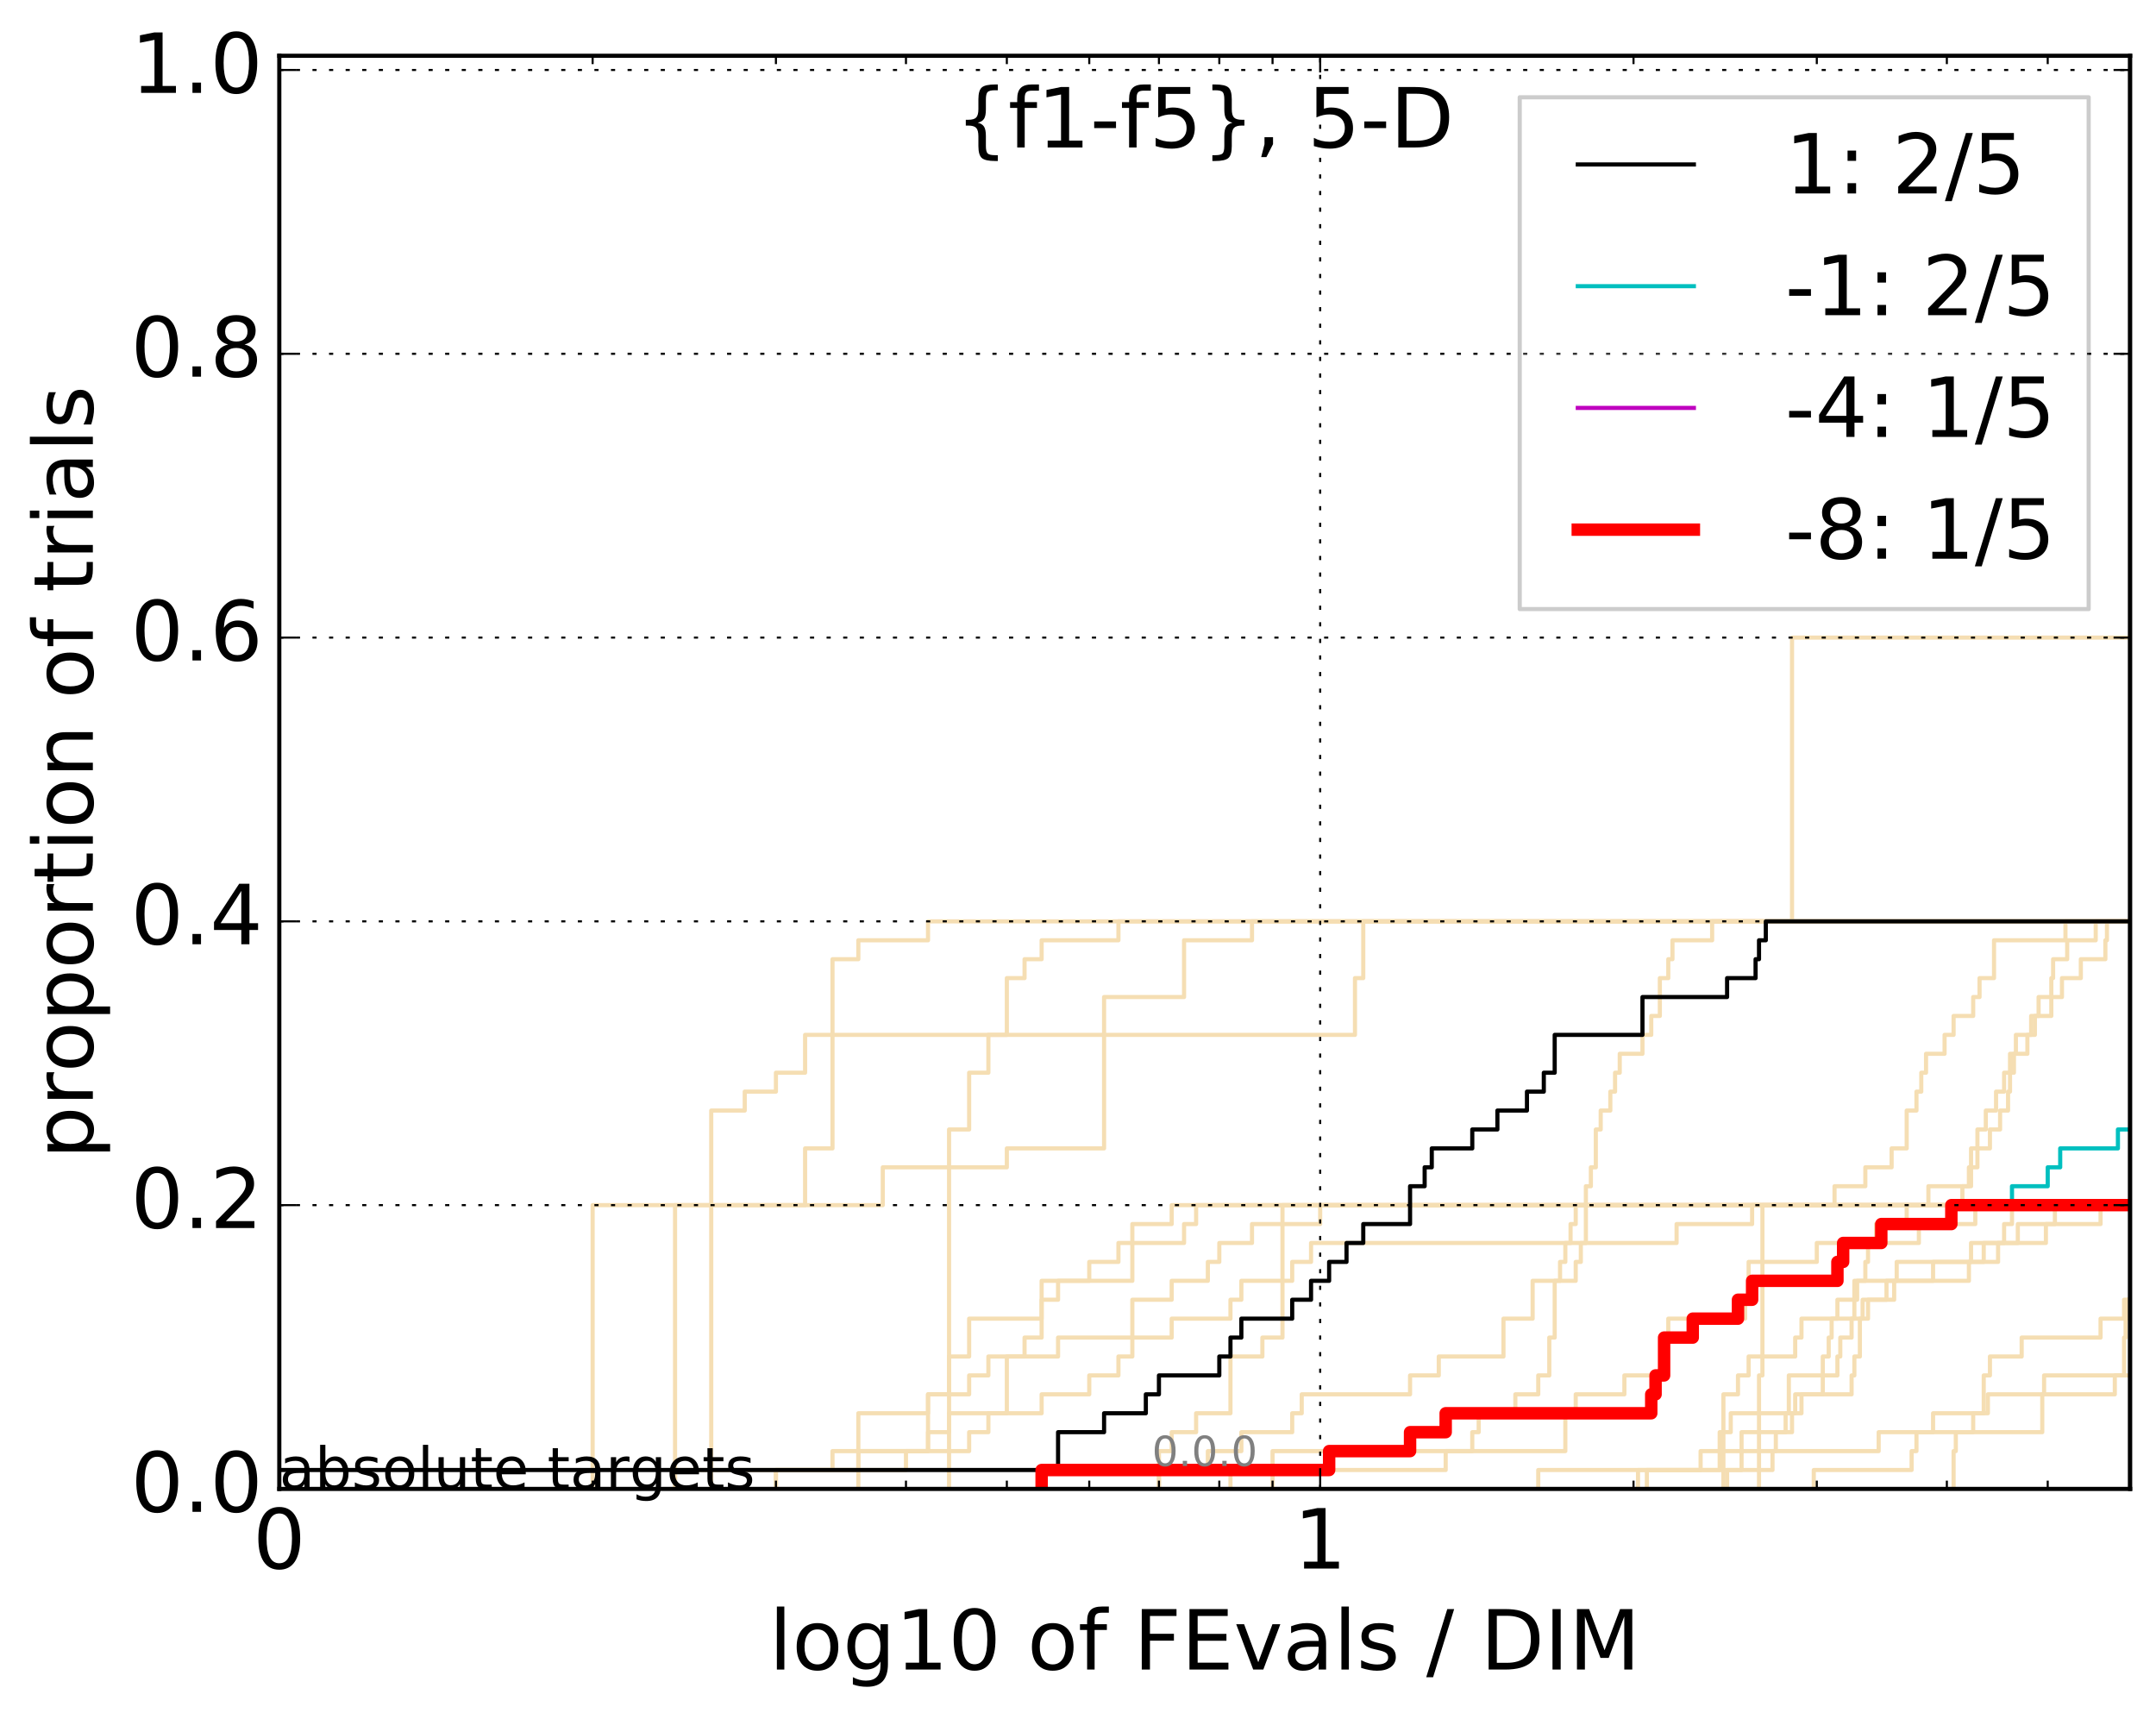 <?xml version="1.0" encoding="utf-8" standalone="no"?>
<!DOCTYPE svg PUBLIC "-//W3C//DTD SVG 1.1//EN"
  "http://www.w3.org/Graphics/SVG/1.1/DTD/svg11.dtd">
<!-- Created with matplotlib (http://matplotlib.org/) -->
<svg height="413pt" version="1.1" viewBox="0 0 520 413" width="520pt" xmlns="http://www.w3.org/2000/svg" xmlns:xlink="http://www.w3.org/1999/xlink">
 <defs>
  <style type="text/css">
*{stroke-linecap:butt;stroke-linejoin:round;stroke-miterlimit:100000;}
  </style>
 </defs>
 <g id="figure_1">
  <g id="patch_1">
   <path d="M 0 413.969 
L 520.962 413.969 
L 520.962 0 
L 0 0 
z
" style="fill:#ffffff;"/>
  </g>
  <g id="axes_1">
   <g id="patch_2">
    <path d="M 67.362 359.056 
L 513.763 359.056 
L 513.763 13.456 
L 67.362 13.456 
z
" style="fill:#ffffff;"/>
   </g>
   <g id="line2d_1">
    <path clip-path="url(#p3aa4e1688b)" d="M 521.478 359.056 
L 521.478 354.494 
L 521.478 354.494 
L 521.478 349.932 
L 521.962 349.932 
" style="fill:none;stroke:#f5deb3;stroke-linecap:square;"/>
   </g>
   <g id="line2d_2">
    <path clip-path="url(#p3aa4e1688b)" d="M 424.252 359.056 
L 424.252 345.369 
L 424.252 345.369 
L 424.252 331.682 
L 425.075 331.682 
L 425.075 317.995 
L 425.075 317.995 
L 425.075 304.308 
L 425.075 304.308 
L 425.075 290.621 
L 521.962 290.621 
" style="fill:none;stroke:#f5deb3;stroke-linecap:square;"/>
   </g>
   <g id="line2d_3">
    <path clip-path="url(#p3aa4e1688b)" d="M 228.9 359.056 
L 228.9 354.494 
L 228.9 354.494 
L 228.9 349.932 
L 228.9 349.932 
L 228.9 345.369 
L 228.9 345.369 
L 228.9 340.807 
L 228.9 340.807 
L 228.9 336.244 
L 228.9 336.244 
L 228.9 331.682 
L 228.9 331.682 
L 228.9 327.12 
L 228.9 327.12 
L 228.9 322.557 
L 228.9 322.557 
L 228.9 317.995 
L 228.9 317.995 
L 228.9 313.433 
L 228.9 313.433 
L 228.9 308.87 
L 228.9 308.87 
L 228.9 304.308 
L 228.9 304.308 
L 228.9 299.745 
L 228.9 299.745 
L 228.9 295.183 
L 228.9 295.183 
L 228.9 290.621 
L 228.9 290.621 
L 228.9 286.058 
L 228.9 286.058 
L 228.9 281.496 
L 228.9 281.496 
L 228.9 276.934 
L 228.9 276.934 
L 228.9 272.371 
L 233.746 272.371 
L 233.746 267.809 
L 233.746 267.809 
L 233.746 263.246 
L 233.746 263.246 
L 233.746 258.684 
L 238.386 258.684 
L 238.386 254.122 
L 238.386 254.122 
L 238.386 249.559 
L 242.837 249.559 
L 242.837 244.997 
L 242.837 244.997 
L 242.837 240.435 
L 242.837 240.435 
L 242.837 235.872 
L 247.113 235.872 
L 247.113 231.31 
L 251.228 231.31 
L 251.228 226.747 
L 269.752 226.747 
L 269.752 222.185 
L 521.962 222.185 
" style="fill:none;stroke:#f5deb3;stroke-linecap:square;"/>
   </g>
   <g id="line2d_4">
    <path clip-path="url(#p3aa4e1688b)" d="M 162.813 359.056 
L 162.813 354.494 
L 207.021 354.494 
L 207.021 349.932 
L 233.746 349.932 
L 233.746 345.369 
L 238.386 345.369 
L 238.386 340.807 
L 251.228 340.807 
L 251.228 336.244 
L 262.715 336.244 
L 262.715 331.682 
L 269.752 331.682 
L 269.752 327.12 
L 273.107 327.12 
L 273.107 322.557 
L 273.107 322.557 
L 273.107 317.995 
L 273.107 317.995 
L 273.107 313.433 
L 282.593 313.433 
L 282.593 308.87 
L 291.32 308.87 
L 291.32 304.308 
L 294.081 304.308 
L 294.081 299.745 
L 301.966 299.745 
L 301.966 295.183 
L 318.41 295.183 
L 318.41 290.621 
L 521.962 290.621 
" style="fill:none;stroke:#f5deb3;stroke-linecap:square;"/>
   </g>
   <g id="line2d_5">
    <path clip-path="url(#p3aa4e1688b)" d="M 437.46 359.056 
L 437.46 354.494 
L 461.055 354.494 
L 461.055 349.932 
L 462.228 349.932 
L 462.228 345.369 
L 466.234 345.369 
L 466.234 340.807 
L 478.45 340.807 
L 478.45 336.244 
L 478.45 336.244 
L 478.45 331.682 
L 479.947 331.682 
L 479.947 327.12 
L 487.601 327.12 
L 487.601 322.557 
L 506.629 322.557 
L 506.629 317.995 
L 512.299 317.995 
L 512.299 313.433 
L 521.139 313.433 
L 521.139 308.87 
L 521.962 308.87 
" style="fill:none;stroke:#f5deb3;stroke-linecap:square;"/>
   </g>
   <g id="line2d_6"/>
   <g id="line2d_7">
    <path clip-path="url(#p3aa4e1688b)" d="M 416.553 359.056 
L 416.553 354.494 
L 420.042 354.494 
L 420.042 349.932 
L 428.306 349.932 
L 428.306 345.369 
L 432.214 345.369 
L 432.214 340.807 
L 434.494 340.807 
L 434.494 336.244 
L 439.634 336.244 
L 439.634 327.12 
L 441.059 327.12 
L 441.059 322.557 
L 441.765 322.557 
L 441.765 317.995 
L 443.163 317.995 
L 443.163 313.433 
L 447.252 313.433 
L 447.252 308.87 
L 449.895 308.87 
L 449.895 304.308 
L 450.546 304.308 
L 450.546 299.745 
L 452.476 299.745 
L 452.476 295.183 
L 459.87 295.183 
L 459.87 290.621 
L 521.962 290.621 
L 521.962 290.621 
" style="fill:none;stroke:#f5deb3;stroke-linecap:square;"/>
   </g>
   <g id="line2d_8">
    <path clip-path="url(#p3aa4e1688b)" d="M 720.766 359.056 
" style="fill:none;stroke:#f5deb3;stroke-linecap:square;"/>
   </g>
   <g id="line2d_9">
    <path clip-path="url(#p3aa4e1688b)" d="M 279.522 359.056 
L 279.522 354.494 
L 291.32 354.494 
L 291.32 349.932 
L 299.4 349.932 
L 299.4 345.369 
L 311.664 345.369 
L 311.664 340.807 
L 313.959 340.807 
L 313.959 336.244 
L 340.09 336.244 
L 340.09 331.682 
L 347.015 331.682 
L 347.015 327.12 
L 362.617 327.12 
L 362.617 322.557 
L 362.617 322.557 
L 362.617 317.995 
L 369.654 317.995 
L 369.654 313.433 
L 369.654 313.433 
L 369.654 308.87 
L 376.263 308.87 
L 376.263 304.308 
L 377.539 304.308 
L 377.539 299.745 
L 378.799 299.745 
L 378.799 295.183 
L 380.045 295.183 
L 380.045 290.621 
L 521.962 290.621 
" style="fill:none;stroke:#f5deb3;stroke-linecap:square;"/>
   </g>
   <g id="line2d_10">
    <path clip-path="url(#p3aa4e1688b)" d="M 395.067 359.056 
L 395.067 354.494 
L 414.766 354.494 
L 414.766 349.932 
L 415.663 349.932 
L 415.663 336.244 
L 419.18 336.244 
L 419.18 331.682 
L 421.746 331.682 
L 421.746 327.12 
L 432.979 327.12 
L 432.979 322.557 
L 434.494 322.557 
L 434.494 317.995 
L 449.24 317.995 
L 449.24 313.433 
L 456.85 313.433 
L 456.85 308.87 
L 474.875 308.87 
L 474.875 304.308 
L 475.393 304.308 
L 475.393 299.745 
L 493.447 299.745 
L 493.447 295.183 
L 495.615 295.183 
L 495.615 290.621 
L 521.962 290.621 
L 521.962 290.621 
" style="fill:none;stroke:#f5deb3;stroke-linecap:square;"/>
   </g>
   <g id="line2d_11">
    <path clip-path="url(#p3aa4e1688b)" d="M 187.142 359.056 
L 187.142 354.494 
L 218.508 354.494 
L 218.508 349.932 
L 223.828 349.932 
L 223.828 345.369 
L 223.828 345.369 
L 223.828 340.807 
L 223.828 340.807 
L 223.828 336.244 
L 228.9 336.244 
L 228.9 331.682 
L 228.9 331.682 
L 228.9 327.12 
L 233.746 327.12 
L 233.746 322.557 
L 233.746 322.557 
L 233.746 317.995 
L 251.228 317.995 
L 251.228 313.433 
L 251.228 313.433 
L 251.228 308.87 
L 273.107 308.87 
L 273.107 304.308 
L 273.107 304.308 
L 273.107 299.745 
L 285.581 299.745 
L 285.581 295.183 
L 288.488 295.183 
L 288.488 290.621 
L 521.962 290.621 
" style="fill:none;stroke:#f5deb3;stroke-linecap:square;"/>
   </g>
   <g id="line2d_12">
    <path clip-path="url(#p3aa4e1688b)" d="M 171.54 359.056 
L 171.54 354.494 
L 171.54 354.494 
L 171.54 349.932 
L 171.54 349.932 
L 171.54 345.369 
L 171.54 345.369 
L 171.54 340.807 
L 171.54 340.807 
L 171.54 336.244 
L 171.54 336.244 
L 171.54 331.682 
L 171.54 331.682 
L 171.54 327.12 
L 171.54 327.12 
L 171.54 322.557 
L 171.54 322.557 
L 171.54 317.995 
L 171.54 317.995 
L 171.54 313.433 
L 171.54 313.433 
L 171.54 308.87 
L 171.54 308.87 
L 171.54 304.308 
L 171.54 304.308 
L 171.54 299.745 
L 171.54 299.745 
L 171.54 295.183 
L 171.54 295.183 
L 171.54 290.621 
L 212.916 290.621 
L 212.916 286.058 
L 212.916 286.058 
L 212.916 281.496 
L 242.837 281.496 
L 242.837 276.934 
L 266.29 276.934 
L 266.29 272.371 
L 266.29 272.371 
L 266.29 267.809 
L 266.29 267.809 
L 266.29 263.246 
L 266.29 263.246 
L 266.29 258.684 
L 266.29 258.684 
L 266.29 254.122 
L 266.29 254.122 
L 266.29 249.559 
L 266.29 249.559 
L 266.29 244.997 
L 266.29 244.997 
L 266.29 240.435 
L 285.581 240.435 
L 285.581 235.872 
L 285.581 235.872 
L 285.581 231.31 
L 285.581 231.31 
L 285.581 226.747 
L 301.966 226.747 
L 301.966 222.185 
L 521.962 222.185 
" style="fill:none;stroke:#f5deb3;stroke-linecap:square;"/>
   </g>
   <g id="line2d_13">
    <path clip-path="url(#p3aa4e1688b)" d="M 527.409 359.056 
" style="fill:none;stroke:#f5deb3;stroke-linecap:square;"/>
   </g>
   <g id="line2d_14">
    <path clip-path="url(#p3aa4e1688b)" d="M 279.522 359.056 
L 279.522 354.494 
L 279.522 354.494 
L 279.522 349.932 
L 282.593 349.932 
L 282.593 345.369 
L 288.488 345.369 
L 288.488 340.807 
L 296.773 340.807 
L 296.773 336.244 
L 296.773 336.244 
L 296.773 331.682 
L 296.773 331.682 
L 296.773 327.12 
L 304.472 327.12 
L 304.472 322.557 
L 309.319 322.557 
L 309.319 317.995 
L 309.319 317.995 
L 309.319 313.433 
L 309.319 313.433 
L 309.319 308.87 
L 309.319 308.87 
L 309.319 304.308 
L 309.319 304.308 
L 309.319 299.745 
L 309.319 299.745 
L 309.319 295.183 
L 309.319 295.183 
L 309.319 290.621 
L 442.466 290.621 
L 442.466 286.058 
L 449.895 286.058 
L 449.895 281.496 
L 456.236 281.496 
L 456.236 276.934 
L 459.87 276.934 
L 459.87 272.371 
L 459.87 272.371 
L 459.87 267.809 
L 462.228 267.809 
L 462.228 263.246 
L 463.387 263.246 
L 463.387 258.684 
L 464.535 258.684 
L 464.535 254.122 
L 469.009 254.122 
L 469.009 249.559 
L 471.179 249.559 
L 471.179 244.997 
L 475.908 244.997 
L 475.908 240.435 
L 477.44 240.435 
L 477.44 235.872 
L 480.933 235.872 
L 480.933 231.31 
L 480.933 231.31 
L 480.933 226.747 
L 498.16 226.747 
L 498.16 222.185 
L 521.962 222.185 
" style="fill:none;stroke:#f5deb3;stroke-linecap:square;"/>
   </g>
   <g id="line2d_15">
    <path clip-path="url(#p3aa4e1688b)" d="M 1153.636 359.056 
" style="fill:none;stroke:#f5deb3;stroke-linecap:square;"/>
   </g>
   <g id="line2d_16">
    <path clip-path="url(#p3aa4e1688b)" d="M 573.102 359.056 
" style="fill:none;stroke:#f5deb3;stroke-linecap:square;"/>
   </g>
   <g id="line2d_17">
    <path clip-path="url(#p3aa4e1688b)" d="M 415.663 359.056 
L 415.663 354.494 
L 427.507 354.494 
L 427.507 349.932 
L 453.111 349.932 
L 453.111 345.369 
L 475.908 345.369 
L 475.908 340.807 
L 479.45 340.807 
L 479.45 336.244 
L 510.066 336.244 
L 510.066 331.682 
L 519.428 331.682 
L 519.428 327.12 
L 519.772 327.12 
L 519.772 322.557 
L 521.962 322.557 
" style="fill:none;stroke:#f5deb3;stroke-linecap:square;"/>
   </g>
   <g id="line2d_18">
    <path clip-path="url(#p3aa4e1688b)" d="M 162.813 359.056 
L 162.813 354.494 
L 162.813 354.494 
L 162.813 349.932 
L 162.813 349.932 
L 162.813 345.369 
L 162.813 345.369 
L 162.813 340.807 
L 162.813 340.807 
L 162.813 336.244 
L 162.813 336.244 
L 162.813 331.682 
L 162.813 331.682 
L 162.813 327.12 
L 162.813 327.12 
L 162.813 322.557 
L 162.813 322.557 
L 162.813 317.995 
L 162.813 317.995 
L 162.813 313.433 
L 162.813 313.433 
L 162.813 308.87 
L 162.813 308.87 
L 162.813 304.308 
L 162.813 304.308 
L 162.813 299.745 
L 162.813 299.745 
L 162.813 295.183 
L 162.813 295.183 
L 162.813 290.621 
L 171.54 290.621 
L 171.54 286.058 
L 171.54 286.058 
L 171.54 281.496 
L 171.54 281.496 
L 171.54 276.934 
L 171.54 276.934 
L 171.54 272.371 
L 171.54 272.371 
L 171.54 267.809 
L 179.62 267.809 
L 179.62 263.246 
L 187.142 263.246 
L 187.142 258.684 
L 194.179 258.684 
L 194.179 254.122 
L 194.179 254.122 
L 194.179 249.559 
L 200.789 249.559 
L 200.789 244.997 
L 200.789 244.997 
L 200.789 240.435 
L 200.789 240.435 
L 200.789 235.872 
L 200.789 235.872 
L 200.789 231.31 
L 207.021 231.31 
L 207.021 226.747 
L 223.828 226.747 
L 223.828 222.185 
L 521.962 222.185 
" style="fill:none;stroke:#f5deb3;stroke-linecap:square;"/>
   </g>
   <g id="line2d_19">
    <path clip-path="url(#p3aa4e1688b)" d="M 609.667 359.056 
" style="fill:none;stroke:#f5deb3;stroke-linecap:square;"/>
   </g>
   <g id="line2d_20">
    <path clip-path="url(#p3aa4e1688b)" d="M 187.142 359.056 
L 187.142 354.494 
L 200.789 354.494 
L 200.789 349.932 
L 207.021 349.932 
L 207.021 345.369 
L 207.021 345.369 
L 207.021 340.807 
L 223.828 340.807 
L 223.828 336.244 
L 233.746 336.244 
L 233.746 331.682 
L 238.386 331.682 
L 238.386 327.12 
L 247.113 327.12 
L 247.113 322.557 
L 251.228 322.557 
L 251.228 317.995 
L 251.228 317.995 
L 251.228 313.433 
L 255.193 313.433 
L 255.193 308.87 
L 262.715 308.87 
L 262.715 304.308 
L 269.752 304.308 
L 269.752 299.745 
L 273.107 299.745 
L 273.107 295.183 
L 282.593 295.183 
L 282.593 290.621 
L 465.105 290.621 
L 465.105 286.058 
L 474.875 286.058 
L 474.875 281.496 
L 475.393 281.496 
L 475.393 276.934 
L 476.932 276.934 
L 476.932 272.371 
L 478.951 272.371 
L 478.951 267.809 
L 481.423 267.809 
L 481.423 263.246 
L 483.362 263.246 
L 483.362 258.684 
L 484.793 258.684 
L 484.793 254.122 
L 488.978 254.122 
L 488.978 249.559 
L 489.887 249.559 
L 489.887 244.997 
L 494.753 244.997 
L 494.753 240.435 
L 497.319 240.435 
L 497.319 235.872 
L 501.871 235.872 
L 501.871 231.31 
L 507.787 231.31 
L 507.787 226.747 
L 508.17 226.747 
L 508.17 222.185 
L 521.962 222.185 
" style="fill:none;stroke:#f5deb3;stroke-linecap:square;"/>
   </g>
   <g id="line2d_21">
    <path clip-path="url(#p3aa4e1688b)" d="M 674.053 359.056 
" style="fill:none;stroke:#f5deb3;stroke-linecap:square;"/>
   </g>
   <g id="line2d_22">
    <path clip-path="url(#p3aa4e1688b)" d="M 207.021 359.056 
L 207.021 354.494 
L 207.021 354.494 
L 207.021 349.932 
L 223.828 349.932 
L 223.828 345.369 
L 228.9 345.369 
L 228.9 340.807 
L 242.837 340.807 
L 242.837 336.244 
L 242.837 336.244 
L 242.837 331.682 
L 242.837 331.682 
L 242.837 327.12 
L 255.193 327.12 
L 255.193 322.557 
L 282.593 322.557 
L 282.593 317.995 
L 296.773 317.995 
L 296.773 313.433 
L 299.4 313.433 
L 299.4 308.87 
L 311.664 308.87 
L 311.664 304.308 
L 316.207 304.308 
L 316.207 299.745 
L 404.374 299.745 
L 404.374 295.183 
L 422.588 295.183 
L 422.588 290.621 
L 473.306 290.621 
L 473.306 286.058 
L 475.393 286.058 
L 475.393 281.496 
L 476.932 281.496 
L 476.932 276.934 
L 479.947 276.934 
L 479.947 272.371 
L 482.397 272.371 
L 482.397 267.809 
L 484.318 267.809 
L 484.318 263.246 
L 484.793 263.246 
L 484.793 258.684 
L 485.737 258.684 
L 485.737 254.122 
L 486.206 254.122 
L 486.206 249.559 
L 490.788 249.559 
L 490.788 244.997 
L 491.682 244.997 
L 491.682 240.435 
L 494.753 240.435 
L 494.753 235.872 
L 495.185 235.872 
L 495.185 231.31 
L 498.579 231.31 
L 498.579 226.747 
L 505.459 226.747 
L 505.459 222.185 
L 521.962 222.185 
" style="fill:none;stroke:#f5deb3;stroke-linecap:square;"/>
   </g>
   <g id="line2d_23">
    <path clip-path="url(#p3aa4e1688b)" d="M 371.008 359.056 
L 371.008 354.494 
L 410.165 354.494 
L 410.165 349.932 
L 414.766 349.932 
L 414.766 345.369 
L 417.436 345.369 
L 417.436 340.807 
L 431.444 340.807 
L 431.444 336.244 
L 431.444 336.244 
L 431.444 331.682 
L 443.163 331.682 
L 443.163 327.12 
L 443.855 327.12 
L 443.855 322.557 
L 446.581 322.557 
L 446.581 317.995 
L 447.252 317.995 
L 447.252 313.433 
L 447.918 313.433 
L 447.918 308.87 
L 466.234 308.87 
L 466.234 304.308 
L 478.45 304.308 
L 478.45 299.745 
L 486.673 299.745 
L 486.673 295.183 
L 506.629 295.183 
L 506.629 290.621 
L 521.962 290.621 
" style="fill:none;stroke:#f5deb3;stroke-linecap:square;"/>
   </g>
   <g id="line2d_24">
    <path clip-path="url(#p3aa4e1688b)" d="M 471.179 359.056 
L 471.179 354.494 
L 471.179 354.494 
L 471.179 349.932 
L 471.714 349.932 
L 471.714 345.369 
L 492.568 345.369 
L 492.568 340.807 
L 492.568 340.807 
L 492.568 336.244 
L 493.009 336.244 
L 493.009 331.682 
L 512.299 331.682 
L 512.299 327.12 
L 512.299 327.12 
L 512.299 322.557 
L 512.667 322.557 
L 512.667 317.995 
L 513.033 317.995 
L 513.033 313.433 
L 521.962 313.433 
" style="fill:none;stroke:#f5deb3;stroke-linecap:square;"/>
   </g>
   <g id="line2d_25">
    <path clip-path="url(#p3aa4e1688b)" d="M 397.205 359.056 
L 397.205 354.494 
L 415.663 354.494 
L 415.663 349.932 
L 420.042 349.932 
L 420.042 345.369 
L 430.668 345.369 
L 430.668 340.807 
L 432.979 340.807 
L 432.979 336.244 
L 446.581 336.244 
L 446.581 331.682 
L 447.252 331.682 
L 447.252 327.12 
L 448.581 327.12 
L 448.581 322.557 
L 448.581 322.557 
L 448.581 317.995 
L 450.546 317.995 
L 450.546 313.433 
L 454.997 313.433 
L 454.997 308.87 
L 457.461 308.87 
L 457.461 304.308 
L 481.911 304.308 
L 481.911 299.745 
L 483.362 299.745 
L 483.362 295.183 
L 485.266 295.183 
L 485.266 290.621 
L 521.962 290.621 
" style="fill:none;stroke:#f5deb3;stroke-linecap:square;"/>
   </g>
   <g id="line2d_26">
    <path clip-path="url(#p3aa4e1688b)" d="M 594.308 359.056 
" style="fill:none;stroke:#f5deb3;stroke-linecap:square;"/>
   </g>
   <g id="line2d_27">
    <path clip-path="url(#p3aa4e1688b)" d="M 553.013 359.056 
" style="fill:none;stroke:#f5deb3;stroke-linecap:square;"/>
   </g>
   <g id="line2d_28">
    <path clip-path="url(#p3aa4e1688b)" d="M 306.922 359.056 
L 306.922 354.494 
L 348.68 354.494 
L 348.68 349.932 
L 377.539 349.932 
L 377.539 345.369 
L 377.539 345.369 
L 377.539 340.807 
L 380.045 340.807 
L 380.045 336.244 
L 391.78 336.244 
L 391.78 331.682 
L 401.359 331.682 
L 401.359 327.12 
L 401.359 327.12 
L 401.359 322.557 
L 402.373 322.557 
L 402.373 317.995 
L 420.897 317.995 
L 420.897 313.433 
L 421.746 313.433 
L 421.746 308.87 
L 421.746 308.87 
L 421.746 304.308 
L 438.19 304.308 
L 438.19 299.745 
L 462.809 299.745 
L 462.809 295.183 
L 476.421 295.183 
L 476.421 290.621 
L 521.962 290.621 
" style="fill:none;stroke:#f5deb3;stroke-linecap:square;"/>
   </g>
   <g id="line2d_29">
    <path clip-path="url(#p3aa4e1688b)" d="M 142.935 359.056 
L 142.935 354.494 
L 142.935 354.494 
L 142.935 349.932 
L 142.935 349.932 
L 142.935 345.369 
L 142.935 345.369 
L 142.935 340.807 
L 142.935 340.807 
L 142.935 336.244 
L 142.935 336.244 
L 142.935 331.682 
L 142.935 331.682 
L 142.935 327.12 
L 142.935 327.12 
L 142.935 322.557 
L 142.935 322.557 
L 142.935 317.995 
L 142.935 317.995 
L 142.935 313.433 
L 142.935 313.433 
L 142.935 308.87 
L 142.935 308.87 
L 142.935 304.308 
L 142.935 304.308 
L 142.935 299.745 
L 142.935 299.745 
L 142.935 295.183 
L 142.935 295.183 
L 142.935 290.621 
L 194.179 290.621 
L 194.179 286.058 
L 194.179 286.058 
L 194.179 281.496 
L 194.179 281.496 
L 194.179 276.934 
L 200.789 276.934 
L 200.789 272.371 
L 200.789 272.371 
L 200.789 267.809 
L 200.789 267.809 
L 200.789 263.246 
L 200.789 263.246 
L 200.789 258.684 
L 200.789 258.684 
L 200.789 254.122 
L 200.789 254.122 
L 200.789 249.559 
L 326.801 249.559 
L 326.801 244.997 
L 326.801 244.997 
L 326.801 240.435 
L 326.801 240.435 
L 326.801 235.872 
L 328.801 235.872 
L 328.801 231.31 
L 328.801 231.31 
L 328.801 226.747 
L 328.801 226.747 
L 328.801 222.185 
L 521.962 222.185 
" style="fill:none;stroke:#f5deb3;stroke-linecap:square;"/>
   </g>
   <g id="line2d_30">
    <path clip-path="url(#p3aa4e1688b)" d="M 296.773 359.056 
L 296.773 354.494 
L 306.922 354.494 
L 306.922 349.932 
L 355.095 349.932 
L 355.095 345.369 
L 356.641 345.369 
L 356.641 340.807 
L 365.486 340.807 
L 365.486 336.244 
L 371.008 336.244 
L 371.008 331.682 
L 373.667 331.682 
L 373.667 327.12 
L 373.667 327.12 
L 373.667 322.557 
L 374.973 322.557 
L 374.973 317.995 
L 374.973 317.995 
L 374.973 313.433 
L 374.973 313.433 
L 374.973 308.87 
L 380.045 308.87 
L 380.045 304.308 
L 381.277 304.308 
L 381.277 299.745 
L 382.495 299.745 
L 382.495 295.183 
L 382.495 295.183 
L 382.495 290.621 
L 382.495 290.621 
L 382.495 286.058 
L 383.7 286.058 
L 383.7 281.496 
L 384.892 281.496 
L 384.892 276.934 
L 384.892 276.934 
L 384.892 272.371 
L 386.07 272.371 
L 386.07 267.809 
L 388.39 267.809 
L 388.39 263.246 
L 389.532 263.246 
L 389.532 258.684 
L 390.662 258.684 
L 390.662 254.122 
L 396.142 254.122 
L 396.142 249.559 
L 398.259 249.559 
L 398.259 244.997 
L 400.335 244.997 
L 400.335 240.435 
L 400.335 240.435 
L 400.335 235.872 
L 402.373 235.872 
L 402.373 231.31 
L 403.378 231.31 
L 403.378 226.747 
L 412.948 226.747 
L 412.948 222.185 
L 432.214 222.185 
L 432.214 217.623 
L 432.214 217.623 
L 432.214 213.06 
L 432.214 213.06 
L 432.214 208.498 
L 432.214 208.498 
L 432.214 203.936 
L 432.214 203.936 
L 432.214 199.373 
L 432.214 199.373 
L 432.214 194.811 
L 432.214 194.811 
L 432.214 190.248 
L 432.214 190.248 
L 432.214 185.686 
L 432.214 185.686 
L 432.214 181.124 
L 432.214 181.124 
L 432.214 176.561 
L 432.214 176.561 
L 432.214 171.999 
L 432.214 171.999 
L 432.214 167.437 
L 432.214 167.437 
L 432.214 162.874 
L 432.214 162.874 
L 432.214 158.312 
L 432.214 158.312 
L 432.214 153.749 
L 432.214 153.749 
L 432.214 153.749 
L 513.763 153.749 
" style="fill:none;stroke:#f5deb3;stroke-linecap:square;"/>
   </g>
   <g id="line2d_31">
    <path clip-path="url(#p3aa4e1688b)" d="M -108.112 359.056 
M -1 354.494 
L 255.193 354.494 
L 255.193 349.932 
L 255.193 349.932 
L 255.193 345.369 
L 266.29 345.369 
L 266.29 340.807 
L 276.362 340.807 
L 276.362 336.244 
L 279.522 336.244 
L 279.522 331.682 
L 294.081 331.682 
L 294.081 327.12 
L 296.773 327.12 
L 296.773 322.557 
L 299.4 322.557 
L 299.4 317.995 
L 311.664 317.995 
L 311.664 313.433 
L 316.207 313.433 
L 316.207 308.87 
L 320.569 308.87 
L 320.569 304.308 
L 324.763 304.308 
L 324.763 299.745 
L 328.801 299.745 
L 328.801 295.183 
L 340.09 295.183 
L 340.09 290.621 
L 340.09 290.621 
L 340.09 286.058 
L 343.608 286.058 
L 343.608 281.496 
L 345.325 281.496 
L 345.325 276.934 
L 355.095 276.934 
L 355.095 272.371 
L 361.153 272.371 
L 361.153 267.809 
L 368.282 267.809 
L 368.282 263.246 
L 372.346 263.246 
L 372.346 258.684 
L 374.973 258.684 
L 374.973 254.122 
L 374.973 254.122 
L 374.973 249.559 
L 396.142 249.559 
L 396.142 244.997 
L 396.142 244.997 
L 396.142 240.435 
L 416.553 240.435 
L 416.553 235.872 
L 423.423 235.872 
L 423.423 231.31 
L 424.252 231.31 
L 424.252 226.747 
L 425.892 226.747 
L 425.892 222.185 
L 425.892 222.185 
L 425.892 222.185 
L 513.763 222.185 
" style="fill:none;stroke:#000000;stroke-linecap:square;"/>
   </g>
   <g id="line2d_32"/>
   <g id="line2d_33">
    <path clip-path="url(#p3aa4e1688b)" d="M 251.228 359.056 
L 251.228 354.494 
L 320.569 354.494 
L 320.569 349.932 
L 340.09 349.932 
L 340.09 345.369 
L 348.68 345.369 
L 348.68 340.807 
L 398.259 340.807 
L 398.259 336.244 
L 399.302 336.244 
L 399.302 331.682 
L 401.359 331.682 
L 401.359 327.12 
L 401.359 327.12 
L 401.359 322.557 
L 408.268 322.557 
L 408.268 317.995 
L 419.18 317.995 
L 419.18 313.433 
L 422.588 313.433 
L 422.588 308.87 
L 443.163 308.87 
L 443.163 304.308 
L 444.543 304.308 
L 444.543 299.745 
L 453.743 299.745 
L 453.743 295.183 
L 470.64 295.183 
L 470.64 290.621 
L 485.266 290.621 
L 485.266 286.058 
L 493.884 286.058 
L 493.884 281.496 
L 496.895 281.496 
L 496.895 276.934 
L 510.816 276.934 
L 510.816 272.371 
L 510.816 272.371 
L 510.816 272.371 
L 513.763 272.371 
" style="fill:none;stroke:#00bfbf;stroke-linecap:square;"/>
   </g>
   <g id="line2d_34"/>
   <g id="line2d_35">
    <path clip-path="url(#p3aa4e1688b)" d="M 251.228 359.056 
L 251.228 354.494 
L 320.569 354.494 
L 320.569 349.932 
L 340.09 349.932 
L 340.09 345.369 
L 348.68 345.369 
L 348.68 340.807 
L 398.259 340.807 
L 398.259 336.244 
L 399.302 336.244 
L 399.302 331.682 
L 401.359 331.682 
L 401.359 327.12 
L 401.359 327.12 
L 401.359 322.557 
L 408.268 322.557 
L 408.268 317.995 
L 419.18 317.995 
L 419.18 313.433 
L 422.588 313.433 
L 422.588 308.87 
L 443.163 308.87 
L 443.163 304.308 
L 444.543 304.308 
L 444.543 299.745 
L 453.743 299.745 
L 453.743 295.183 
L 470.64 295.183 
L 470.64 290.621 
L 470.64 290.621 
L 470.64 290.621 
L 513.763 290.621 
" style="fill:none;stroke:#bf00bf;stroke-linecap:square;"/>
   </g>
   <g id="line2d_36"/>
   <g id="line2d_37">
    <path clip-path="url(#p3aa4e1688b)" d="M 251.228 359.056 
L 251.228 354.494 
L 320.569 354.494 
L 320.569 349.932 
L 340.09 349.932 
L 340.09 345.369 
L 348.68 345.369 
L 348.68 340.807 
L 398.259 340.807 
L 398.259 336.244 
L 399.302 336.244 
L 399.302 331.682 
L 401.359 331.682 
L 401.359 327.12 
L 401.359 327.12 
L 401.359 322.557 
L 408.268 322.557 
L 408.268 317.995 
L 419.18 317.995 
L 419.18 313.433 
L 422.588 313.433 
L 422.588 308.87 
L 443.163 308.87 
L 443.163 304.308 
L 444.543 304.308 
L 444.543 299.745 
L 453.743 299.745 
L 453.743 295.183 
L 470.64 295.183 
L 470.64 290.621 
L 470.64 290.621 
L 470.64 290.621 
L 513.763 290.621 
" style="fill:none;stroke:#ff0000;stroke-linecap:square;stroke-width:3.0;"/>
   </g>
   <g id="line2d_38"/>
   <g id="line2d_39">
    <path clip-path="url(#p3aa4e1688b)" d="M 513.763 359.056 
L 513.763 13.456 
" style="fill:none;stroke:#000000;stroke-linecap:square;"/>
   </g>
   <g id="patch_3">
    <path d="M 67.362 13.456 
L 513.763 13.456 
" style="fill:none;stroke:#000000;stroke-linecap:square;stroke-linejoin:miter;"/>
   </g>
   <g id="patch_4">
    <path d="M 513.763 359.056 
L 513.763 13.456 
" style="fill:none;stroke:#000000;stroke-linecap:square;stroke-linejoin:miter;"/>
   </g>
   <g id="patch_5">
    <path d="M 67.362 359.056 
L 513.763 359.056 
" style="fill:none;stroke:#000000;stroke-linecap:square;stroke-linejoin:miter;"/>
   </g>
   <g id="patch_6">
    <path d="M 67.362 359.056 
L 67.362 13.456 
" style="fill:none;stroke:#000000;stroke-linecap:square;stroke-linejoin:miter;"/>
   </g>
   <g id="matplotlib.axis_1">
    <g id="xtick_1">
     <g id="line2d_40">
      <path clip-path="url(#p3aa4e1688b)" d="M 67.362 359.056 
L 67.362 13.456 
" style="fill:none;stroke:#000000;stroke-dasharray:1,3;stroke-dashoffset:0.0;stroke-width:0.5;"/>
     </g>
     <g id="line2d_41">
      <defs>
       <path d="M 0 0 
L 0 -4 
" id="m3f17d90de9" style="stroke:#000000;stroke-width:0.5;"/>
      </defs>
      <g>
       <use style="stroke:#000000;stroke-width:0.5;" x="67.362" xlink:href="#m3f17d90de9" y="359.056"/>
      </g>
     </g>
     <g id="line2d_42">
      <defs>
       <path d="M 0 0 
L 0 4 
" id="m8182084355" style="stroke:#000000;stroke-width:0.5;"/>
      </defs>
      <g>
       <use style="stroke:#000000;stroke-width:0.5;" x="67.362" xlink:href="#m8182084355" y="13.456"/>
      </g>
     </g>
     <g id="text_1">
      <!-- 0 -->
      <defs>
       <path d="M 31.781 66.406 
Q 24.172 66.406 20.328 58.906 
Q 16.5 51.422 16.5 36.375 
Q 16.5 21.391 20.328 13.891 
Q 24.172 6.391 31.781 6.391 
Q 39.453 6.391 43.281 13.891 
Q 47.125 21.391 47.125 36.375 
Q 47.125 51.422 43.281 58.906 
Q 39.453 66.406 31.781 66.406 
M 31.781 74.219 
Q 44.047 74.219 50.516 64.516 
Q 56.984 54.828 56.984 36.375 
Q 56.984 17.969 50.516 8.266 
Q 44.047 -1.422 31.781 -1.422 
Q 19.531 -1.422 13.062 8.266 
Q 6.594 17.969 6.594 36.375 
Q 6.594 54.828 13.062 64.516 
Q 19.531 74.219 31.781 74.219 
" id="BitstreamVeraSans-Roman-30"/>
      </defs>
      <g transform="translate(61.0 378.253)scale(0.2 -0.2)">
       <use xlink:href="#BitstreamVeraSans-Roman-30"/>
      </g>
     </g>
    </g>
    <g id="xtick_2">
     <g id="line2d_43">
      <path clip-path="url(#p3aa4e1688b)" d="M 318.41 359.056 
L 318.41 13.456 
" style="fill:none;stroke:#000000;stroke-dasharray:1,3;stroke-dashoffset:0.0;stroke-width:0.5;"/>
     </g>
     <g id="line2d_44">
      <g>
       <use style="stroke:#000000;stroke-width:0.5;" x="318.41" xlink:href="#m3f17d90de9" y="359.056"/>
      </g>
     </g>
     <g id="line2d_45">
      <g>
       <use style="stroke:#000000;stroke-width:0.5;" x="318.41" xlink:href="#m8182084355" y="13.456"/>
      </g>
     </g>
     <g id="text_2">
      <!-- 1 -->
      <defs>
       <path d="M 12.406 8.297 
L 28.516 8.297 
L 28.516 63.922 
L 10.984 60.406 
L 10.984 69.391 
L 28.422 72.906 
L 38.281 72.906 
L 38.281 8.297 
L 54.391 8.297 
L 54.391 0 
L 12.406 0 
z
" id="BitstreamVeraSans-Roman-31"/>
      </defs>
      <g transform="translate(312.047 378.253)scale(0.2 -0.2)">
       <use xlink:href="#BitstreamVeraSans-Roman-31"/>
      </g>
     </g>
    </g>
    <g id="xtick_3">
     <g id="line2d_46">
      <defs>
       <path d="M 0 0 
L 0 -2 
" id="m33d9571e03" style="stroke:#000000;stroke-width:0.5;"/>
      </defs>
      <g>
       <use style="stroke:#000000;stroke-width:0.5;" x="142.935" xlink:href="#m33d9571e03" y="359.056"/>
      </g>
     </g>
     <g id="line2d_47">
      <defs>
       <path d="M 0 0 
L 0 2 
" id="meae4e0a097" style="stroke:#000000;stroke-width:0.5;"/>
      </defs>
      <g>
       <use style="stroke:#000000;stroke-width:0.5;" x="142.935" xlink:href="#meae4e0a097" y="13.456"/>
      </g>
     </g>
    </g>
    <g id="xtick_4">
     <g id="line2d_48">
      <g>
       <use style="stroke:#000000;stroke-width:0.5;" x="187.142" xlink:href="#m33d9571e03" y="359.056"/>
      </g>
     </g>
     <g id="line2d_49">
      <g>
       <use style="stroke:#000000;stroke-width:0.5;" x="187.142" xlink:href="#meae4e0a097" y="13.456"/>
      </g>
     </g>
    </g>
    <g id="xtick_5">
     <g id="line2d_50">
      <g>
       <use style="stroke:#000000;stroke-width:0.5;" x="218.508" xlink:href="#m33d9571e03" y="359.056"/>
      </g>
     </g>
     <g id="line2d_51">
      <g>
       <use style="stroke:#000000;stroke-width:0.5;" x="218.508" xlink:href="#meae4e0a097" y="13.456"/>
      </g>
     </g>
    </g>
    <g id="xtick_6">
     <g id="line2d_52">
      <g>
       <use style="stroke:#000000;stroke-width:0.5;" x="242.837" xlink:href="#m33d9571e03" y="359.056"/>
      </g>
     </g>
     <g id="line2d_53">
      <g>
       <use style="stroke:#000000;stroke-width:0.5;" x="242.837" xlink:href="#meae4e0a097" y="13.456"/>
      </g>
     </g>
    </g>
    <g id="xtick_7">
     <g id="line2d_54">
      <g>
       <use style="stroke:#000000;stroke-width:0.5;" x="262.715" xlink:href="#m33d9571e03" y="359.056"/>
      </g>
     </g>
     <g id="line2d_55">
      <g>
       <use style="stroke:#000000;stroke-width:0.5;" x="262.715" xlink:href="#meae4e0a097" y="13.456"/>
      </g>
     </g>
    </g>
    <g id="xtick_8">
     <g id="line2d_56">
      <g>
       <use style="stroke:#000000;stroke-width:0.5;" x="279.522" xlink:href="#m33d9571e03" y="359.056"/>
      </g>
     </g>
     <g id="line2d_57">
      <g>
       <use style="stroke:#000000;stroke-width:0.5;" x="279.522" xlink:href="#meae4e0a097" y="13.456"/>
      </g>
     </g>
    </g>
    <g id="xtick_9">
     <g id="line2d_58">
      <g>
       <use style="stroke:#000000;stroke-width:0.5;" x="294.081" xlink:href="#m33d9571e03" y="359.056"/>
      </g>
     </g>
     <g id="line2d_59">
      <g>
       <use style="stroke:#000000;stroke-width:0.5;" x="294.081" xlink:href="#meae4e0a097" y="13.456"/>
      </g>
     </g>
    </g>
    <g id="xtick_10">
     <g id="line2d_60">
      <g>
       <use style="stroke:#000000;stroke-width:0.5;" x="306.922" xlink:href="#m33d9571e03" y="359.056"/>
      </g>
     </g>
     <g id="line2d_61">
      <g>
       <use style="stroke:#000000;stroke-width:0.5;" x="306.922" xlink:href="#meae4e0a097" y="13.456"/>
      </g>
     </g>
    </g>
    <g id="xtick_11">
     <g id="line2d_62">
      <g>
       <use style="stroke:#000000;stroke-width:0.5;" x="393.983" xlink:href="#m33d9571e03" y="359.056"/>
      </g>
     </g>
     <g id="line2d_63">
      <g>
       <use style="stroke:#000000;stroke-width:0.5;" x="393.983" xlink:href="#meae4e0a097" y="13.456"/>
      </g>
     </g>
    </g>
    <g id="xtick_12">
     <g id="line2d_64">
      <g>
       <use style="stroke:#000000;stroke-width:0.5;" x="438.19" xlink:href="#m33d9571e03" y="359.056"/>
      </g>
     </g>
     <g id="line2d_65">
      <g>
       <use style="stroke:#000000;stroke-width:0.5;" x="438.19" xlink:href="#meae4e0a097" y="13.456"/>
      </g>
     </g>
    </g>
    <g id="xtick_13">
     <g id="line2d_66">
      <g>
       <use style="stroke:#000000;stroke-width:0.5;" x="469.555" xlink:href="#m33d9571e03" y="359.056"/>
      </g>
     </g>
     <g id="line2d_67">
      <g>
       <use style="stroke:#000000;stroke-width:0.5;" x="469.555" xlink:href="#meae4e0a097" y="13.456"/>
      </g>
     </g>
    </g>
    <g id="xtick_14">
     <g id="line2d_68">
      <g>
       <use style="stroke:#000000;stroke-width:0.5;" x="493.884" xlink:href="#m33d9571e03" y="359.056"/>
      </g>
     </g>
     <g id="line2d_69">
      <g>
       <use style="stroke:#000000;stroke-width:0.5;" x="493.884" xlink:href="#meae4e0a097" y="13.456"/>
      </g>
     </g>
    </g>
    <g id="xtick_15">
     <g id="line2d_70">
      <g>
       <use style="stroke:#000000;stroke-width:0.5;" x="513.763" xlink:href="#m33d9571e03" y="359.056"/>
      </g>
     </g>
     <g id="line2d_71">
      <g>
       <use style="stroke:#000000;stroke-width:0.5;" x="513.763" xlink:href="#meae4e0a097" y="13.456"/>
      </g>
     </g>
    </g>
    <g id="text_3">
     <!-- log10 of FEvals / DIM -->
     <defs>
      <path id="BitstreamVeraSans-Roman-20"/>
      <path d="M 9.812 72.906 
L 24.516 72.906 
L 43.109 23.297 
L 61.812 72.906 
L 76.516 72.906 
L 76.516 0 
L 66.891 0 
L 66.891 64.016 
L 48.094 14.016 
L 38.188 14.016 
L 19.391 64.016 
L 19.391 0 
L 9.812 0 
z
" id="BitstreamVeraSans-Roman-4d"/>
      <path d="M 30.609 48.391 
Q 23.391 48.391 19.188 42.75 
Q 14.984 37.109 14.984 27.297 
Q 14.984 17.484 19.156 11.844 
Q 23.344 6.203 30.609 6.203 
Q 37.797 6.203 41.984 11.859 
Q 46.188 17.531 46.188 27.297 
Q 46.188 37.016 41.984 42.703 
Q 37.797 48.391 30.609 48.391 
M 30.609 56 
Q 42.328 56 49.016 48.375 
Q 55.719 40.766 55.719 27.297 
Q 55.719 13.875 49.016 6.219 
Q 42.328 -1.422 30.609 -1.422 
Q 18.844 -1.422 12.172 6.219 
Q 5.516 13.875 5.516 27.297 
Q 5.516 40.766 12.172 48.375 
Q 18.844 56 30.609 56 
" id="BitstreamVeraSans-Roman-6f"/>
      <path d="M 9.422 75.984 
L 18.406 75.984 
L 18.406 0 
L 9.422 0 
z
" id="BitstreamVeraSans-Roman-6c"/>
      <path d="M 9.812 72.906 
L 51.703 72.906 
L 51.703 64.594 
L 19.672 64.594 
L 19.672 43.109 
L 48.578 43.109 
L 48.578 34.812 
L 19.672 34.812 
L 19.672 0 
L 9.812 0 
z
" id="BitstreamVeraSans-Roman-46"/>
      <path d="M 9.812 72.906 
L 55.906 72.906 
L 55.906 64.594 
L 19.672 64.594 
L 19.672 43.016 
L 54.391 43.016 
L 54.391 34.719 
L 19.672 34.719 
L 19.672 8.297 
L 56.781 8.297 
L 56.781 0 
L 9.812 0 
z
" id="BitstreamVeraSans-Roman-45"/>
      <path d="M 19.672 64.797 
L 19.672 8.109 
L 31.594 8.109 
Q 46.688 8.109 53.688 14.938 
Q 60.688 21.781 60.688 36.531 
Q 60.688 51.172 53.688 57.984 
Q 46.688 64.797 31.594 64.797 
z
M 9.812 72.906 
L 30.078 72.906 
Q 51.266 72.906 61.172 64.094 
Q 71.094 55.281 71.094 36.531 
Q 71.094 17.672 61.125 8.828 
Q 51.172 0 30.078 0 
L 9.812 0 
z
" id="BitstreamVeraSans-Roman-44"/>
      <path d="M 25.391 72.906 
L 33.688 72.906 
L 8.297 -9.281 
L 0 -9.281 
z
" id="BitstreamVeraSans-Roman-2f"/>
      <path d="M 2.984 54.688 
L 12.5 54.688 
L 29.594 8.797 
L 46.688 54.688 
L 56.203 54.688 
L 35.688 0 
L 23.484 0 
z
" id="BitstreamVeraSans-Roman-76"/>
      <path d="M 45.406 27.984 
Q 45.406 37.75 41.375 43.109 
Q 37.359 48.484 30.078 48.484 
Q 22.859 48.484 18.828 43.109 
Q 14.797 37.75 14.797 27.984 
Q 14.797 18.266 18.828 12.891 
Q 22.859 7.516 30.078 7.516 
Q 37.359 7.516 41.375 12.891 
Q 45.406 18.266 45.406 27.984 
M 54.391 6.781 
Q 54.391 -7.172 48.188 -13.984 
Q 42 -20.797 29.203 -20.797 
Q 24.469 -20.797 20.266 -20.094 
Q 16.062 -19.391 12.109 -17.922 
L 12.109 -9.188 
Q 16.062 -11.328 19.922 -12.344 
Q 23.781 -13.375 27.781 -13.375 
Q 36.625 -13.375 41.016 -8.766 
Q 45.406 -4.156 45.406 5.172 
L 45.406 9.625 
Q 42.625 4.781 38.281 2.391 
Q 33.938 0 27.875 0 
Q 17.828 0 11.672 7.656 
Q 5.516 15.328 5.516 27.984 
Q 5.516 40.672 11.672 48.328 
Q 17.828 56 27.875 56 
Q 33.938 56 38.281 53.609 
Q 42.625 51.219 45.406 46.391 
L 45.406 54.688 
L 54.391 54.688 
z
" id="BitstreamVeraSans-Roman-67"/>
      <path d="M 37.109 75.984 
L 37.109 68.5 
L 28.516 68.5 
Q 23.688 68.5 21.797 66.547 
Q 19.922 64.594 19.922 59.516 
L 19.922 54.688 
L 34.719 54.688 
L 34.719 47.703 
L 19.922 47.703 
L 19.922 0 
L 10.891 0 
L 10.891 47.703 
L 2.297 47.703 
L 2.297 54.688 
L 10.891 54.688 
L 10.891 58.5 
Q 10.891 67.625 15.141 71.797 
Q 19.391 75.984 28.609 75.984 
z
" id="BitstreamVeraSans-Roman-66"/>
      <path d="M 34.281 27.484 
Q 23.391 27.484 19.188 25 
Q 14.984 22.516 14.984 16.5 
Q 14.984 11.719 18.141 8.906 
Q 21.297 6.109 26.703 6.109 
Q 34.188 6.109 38.703 11.406 
Q 43.219 16.703 43.219 25.484 
L 43.219 27.484 
z
M 52.203 31.203 
L 52.203 0 
L 43.219 0 
L 43.219 8.297 
Q 40.141 3.328 35.547 0.953 
Q 30.953 -1.422 24.312 -1.422 
Q 15.922 -1.422 10.953 3.297 
Q 6 8.016 6 15.922 
Q 6 25.141 12.172 29.828 
Q 18.359 34.516 30.609 34.516 
L 43.219 34.516 
L 43.219 35.406 
Q 43.219 41.609 39.141 45 
Q 35.062 48.391 27.688 48.391 
Q 23 48.391 18.547 47.266 
Q 14.109 46.141 10.016 43.891 
L 10.016 52.203 
Q 14.938 54.109 19.578 55.047 
Q 24.219 56 28.609 56 
Q 40.484 56 46.344 49.844 
Q 52.203 43.703 52.203 31.203 
" id="BitstreamVeraSans-Roman-61"/>
      <path d="M 44.281 53.078 
L 44.281 44.578 
Q 40.484 46.531 36.375 47.5 
Q 32.281 48.484 27.875 48.484 
Q 21.188 48.484 17.844 46.438 
Q 14.5 44.391 14.5 40.281 
Q 14.5 37.156 16.891 35.375 
Q 19.281 33.594 26.516 31.984 
L 29.594 31.297 
Q 39.156 29.25 43.188 25.516 
Q 47.219 21.781 47.219 15.094 
Q 47.219 7.469 41.188 3.016 
Q 35.156 -1.422 24.609 -1.422 
Q 20.219 -1.422 15.453 -0.562 
Q 10.688 0.297 5.422 2 
L 5.422 11.281 
Q 10.406 8.688 15.234 7.391 
Q 20.062 6.109 24.812 6.109 
Q 31.156 6.109 34.562 8.281 
Q 37.984 10.453 37.984 14.406 
Q 37.984 18.062 35.516 20.016 
Q 33.062 21.969 24.703 23.781 
L 21.578 24.516 
Q 13.234 26.266 9.516 29.906 
Q 5.812 33.547 5.812 39.891 
Q 5.812 47.609 11.281 51.797 
Q 16.75 56 26.812 56 
Q 31.781 56 36.172 55.266 
Q 40.578 54.547 44.281 53.078 
" id="BitstreamVeraSans-Roman-73"/>
      <path d="M 9.812 72.906 
L 19.672 72.906 
L 19.672 0 
L 9.812 0 
z
" id="BitstreamVeraSans-Roman-49"/>
     </defs>
     <g transform="translate(185.489 402.609)scale(0.2 -0.2)">
      <use xlink:href="#BitstreamVeraSans-Roman-6c"/>
      <use x="27.783" xlink:href="#BitstreamVeraSans-Roman-6f"/>
      <use x="88.965" xlink:href="#BitstreamVeraSans-Roman-67"/>
      <use x="152.441" xlink:href="#BitstreamVeraSans-Roman-31"/>
      <use x="216.064" xlink:href="#BitstreamVeraSans-Roman-30"/>
      <use x="279.688" xlink:href="#BitstreamVeraSans-Roman-20"/>
      <use x="311.475" xlink:href="#BitstreamVeraSans-Roman-6f"/>
      <use x="372.656" xlink:href="#BitstreamVeraSans-Roman-66"/>
      <use x="407.861" xlink:href="#BitstreamVeraSans-Roman-20"/>
      <use x="439.648" xlink:href="#BitstreamVeraSans-Roman-46"/>
      <use x="497.168" xlink:href="#BitstreamVeraSans-Roman-45"/>
      <use x="560.352" xlink:href="#BitstreamVeraSans-Roman-76"/>
      <use x="619.531" xlink:href="#BitstreamVeraSans-Roman-61"/>
      <use x="680.811" xlink:href="#BitstreamVeraSans-Roman-6c"/>
      <use x="708.594" xlink:href="#BitstreamVeraSans-Roman-73"/>
      <use x="760.693" xlink:href="#BitstreamVeraSans-Roman-20"/>
      <use x="792.48" xlink:href="#BitstreamVeraSans-Roman-2f"/>
      <use x="826.172" xlink:href="#BitstreamVeraSans-Roman-20"/>
      <use x="857.959" xlink:href="#BitstreamVeraSans-Roman-44"/>
      <use x="934.961" xlink:href="#BitstreamVeraSans-Roman-49"/>
      <use x="964.453" xlink:href="#BitstreamVeraSans-Roman-4d"/>
     </g>
    </g>
   </g>
   <g id="matplotlib.axis_2">
    <g id="ytick_1">
     <g id="line2d_72">
      <path clip-path="url(#p3aa4e1688b)" d="M 67.362 359.056 
L 513.763 359.056 
" style="fill:none;stroke:#000000;stroke-dasharray:1,3;stroke-dashoffset:0.0;stroke-width:0.5;"/>
     </g>
     <g id="line2d_73">
      <defs>
       <path d="M 0 0 
L 4 0 
" id="m8faaf0db07" style="stroke:#000000;stroke-width:0.5;"/>
      </defs>
      <g>
       <use style="stroke:#000000;stroke-width:0.5;" x="67.362" xlink:href="#m8faaf0db07" y="359.056"/>
      </g>
     </g>
     <g id="line2d_74">
      <defs>
       <path d="M 0 0 
L -4 0 
" id="me3b5d92256" style="stroke:#000000;stroke-width:0.5;"/>
      </defs>
      <g>
       <use style="stroke:#000000;stroke-width:0.5;" x="513.763" xlink:href="#me3b5d92256" y="359.056"/>
      </g>
     </g>
     <g id="text_4">
      <!-- 0.0 -->
      <defs>
       <path d="M 10.688 12.406 
L 21 12.406 
L 21 0 
L 10.688 0 
z
" id="BitstreamVeraSans-Roman-2e"/>
      </defs>
      <g transform="translate(31.556 364.575)scale(0.2 -0.2)">
       <use xlink:href="#BitstreamVeraSans-Roman-30"/>
       <use x="63.623" xlink:href="#BitstreamVeraSans-Roman-2e"/>
       <use x="95.41" xlink:href="#BitstreamVeraSans-Roman-30"/>
      </g>
     </g>
    </g>
    <g id="ytick_2">
     <g id="line2d_75">
      <path clip-path="url(#p3aa4e1688b)" d="M 67.362 290.621 
L 513.763 290.621 
" style="fill:none;stroke:#000000;stroke-dasharray:1,3;stroke-dashoffset:0.0;stroke-width:0.5;"/>
     </g>
     <g id="line2d_76">
      <g>
       <use style="stroke:#000000;stroke-width:0.5;" x="67.362" xlink:href="#m8faaf0db07" y="290.621"/>
      </g>
     </g>
     <g id="line2d_77">
      <g>
       <use style="stroke:#000000;stroke-width:0.5;" x="513.763" xlink:href="#me3b5d92256" y="290.621"/>
      </g>
     </g>
     <g id="text_5">
      <!-- 0.2 -->
      <defs>
       <path d="M 19.188 8.297 
L 53.609 8.297 
L 53.609 0 
L 7.328 0 
L 7.328 8.297 
Q 12.938 14.109 22.625 23.891 
Q 32.328 33.688 34.812 36.531 
Q 39.547 41.844 41.422 45.531 
Q 43.312 49.219 43.312 52.781 
Q 43.312 58.594 39.234 62.25 
Q 35.156 65.922 28.609 65.922 
Q 23.969 65.922 18.812 64.312 
Q 13.672 62.703 7.812 59.422 
L 7.812 69.391 
Q 13.766 71.781 18.938 73 
Q 24.125 74.219 28.422 74.219 
Q 39.75 74.219 46.484 68.547 
Q 53.219 62.891 53.219 53.422 
Q 53.219 48.922 51.531 44.891 
Q 49.859 40.875 45.406 35.406 
Q 44.188 33.984 37.641 27.219 
Q 31.109 20.453 19.188 8.297 
" id="BitstreamVeraSans-Roman-32"/>
      </defs>
      <g transform="translate(31.556 296.139)scale(0.2 -0.2)">
       <use xlink:href="#BitstreamVeraSans-Roman-30"/>
       <use x="63.623" xlink:href="#BitstreamVeraSans-Roman-2e"/>
       <use x="95.41" xlink:href="#BitstreamVeraSans-Roman-32"/>
      </g>
     </g>
    </g>
    <g id="ytick_3">
     <g id="line2d_78">
      <path clip-path="url(#p3aa4e1688b)" d="M 67.362 222.185 
L 513.763 222.185 
" style="fill:none;stroke:#000000;stroke-dasharray:1,3;stroke-dashoffset:0.0;stroke-width:0.5;"/>
     </g>
     <g id="line2d_79">
      <g>
       <use style="stroke:#000000;stroke-width:0.5;" x="67.362" xlink:href="#m8faaf0db07" y="222.185"/>
      </g>
     </g>
     <g id="line2d_80">
      <g>
       <use style="stroke:#000000;stroke-width:0.5;" x="513.763" xlink:href="#me3b5d92256" y="222.185"/>
      </g>
     </g>
     <g id="text_6">
      <!-- 0.4 -->
      <defs>
       <path d="M 37.797 64.312 
L 12.891 25.391 
L 37.797 25.391 
z
M 35.203 72.906 
L 47.609 72.906 
L 47.609 25.391 
L 58.016 25.391 
L 58.016 17.188 
L 47.609 17.188 
L 47.609 0 
L 37.797 0 
L 37.797 17.188 
L 4.891 17.188 
L 4.891 26.703 
z
" id="BitstreamVeraSans-Roman-34"/>
      </defs>
      <g transform="translate(31.556 227.704)scale(0.2 -0.2)">
       <use xlink:href="#BitstreamVeraSans-Roman-30"/>
       <use x="63.623" xlink:href="#BitstreamVeraSans-Roman-2e"/>
       <use x="95.41" xlink:href="#BitstreamVeraSans-Roman-34"/>
      </g>
     </g>
    </g>
    <g id="ytick_4">
     <g id="line2d_81">
      <path clip-path="url(#p3aa4e1688b)" d="M 67.362 153.749 
L 513.763 153.749 
" style="fill:none;stroke:#000000;stroke-dasharray:1,3;stroke-dashoffset:0.0;stroke-width:0.5;"/>
     </g>
     <g id="line2d_82">
      <g>
       <use style="stroke:#000000;stroke-width:0.5;" x="67.362" xlink:href="#m8faaf0db07" y="153.749"/>
      </g>
     </g>
     <g id="line2d_83">
      <g>
       <use style="stroke:#000000;stroke-width:0.5;" x="513.763" xlink:href="#me3b5d92256" y="153.749"/>
      </g>
     </g>
     <g id="text_7">
      <!-- 0.6 -->
      <defs>
       <path d="M 33.016 40.375 
Q 26.375 40.375 22.484 35.828 
Q 18.609 31.297 18.609 23.391 
Q 18.609 15.531 22.484 10.953 
Q 26.375 6.391 33.016 6.391 
Q 39.656 6.391 43.531 10.953 
Q 47.406 15.531 47.406 23.391 
Q 47.406 31.297 43.531 35.828 
Q 39.656 40.375 33.016 40.375 
M 52.594 71.297 
L 52.594 62.312 
Q 48.875 64.062 45.094 64.984 
Q 41.312 65.922 37.594 65.922 
Q 27.828 65.922 22.672 59.328 
Q 17.531 52.734 16.797 39.406 
Q 19.672 43.656 24.016 45.922 
Q 28.375 48.188 33.594 48.188 
Q 44.578 48.188 50.953 41.516 
Q 57.328 34.859 57.328 23.391 
Q 57.328 12.156 50.688 5.359 
Q 44.047 -1.422 33.016 -1.422 
Q 20.359 -1.422 13.672 8.266 
Q 6.984 17.969 6.984 36.375 
Q 6.984 53.656 15.188 63.938 
Q 23.391 74.219 37.203 74.219 
Q 40.922 74.219 44.703 73.484 
Q 48.484 72.75 52.594 71.297 
" id="BitstreamVeraSans-Roman-36"/>
      </defs>
      <g transform="translate(31.556 159.268)scale(0.2 -0.2)">
       <use xlink:href="#BitstreamVeraSans-Roman-30"/>
       <use x="63.623" xlink:href="#BitstreamVeraSans-Roman-2e"/>
       <use x="95.41" xlink:href="#BitstreamVeraSans-Roman-36"/>
      </g>
     </g>
    </g>
    <g id="ytick_5">
     <g id="line2d_84">
      <path clip-path="url(#p3aa4e1688b)" d="M 67.362 85.314 
L 513.763 85.314 
" style="fill:none;stroke:#000000;stroke-dasharray:1,3;stroke-dashoffset:0.0;stroke-width:0.5;"/>
     </g>
     <g id="line2d_85">
      <g>
       <use style="stroke:#000000;stroke-width:0.5;" x="67.362" xlink:href="#m8faaf0db07" y="85.314"/>
      </g>
     </g>
     <g id="line2d_86">
      <g>
       <use style="stroke:#000000;stroke-width:0.5;" x="513.763" xlink:href="#me3b5d92256" y="85.314"/>
      </g>
     </g>
     <g id="text_8">
      <!-- 0.8 -->
      <defs>
       <path d="M 31.781 34.625 
Q 24.75 34.625 20.719 30.859 
Q 16.703 27.094 16.703 20.516 
Q 16.703 13.922 20.719 10.156 
Q 24.75 6.391 31.781 6.391 
Q 38.812 6.391 42.859 10.172 
Q 46.922 13.969 46.922 20.516 
Q 46.922 27.094 42.891 30.859 
Q 38.875 34.625 31.781 34.625 
M 21.922 38.812 
Q 15.578 40.375 12.031 44.719 
Q 8.5 49.078 8.5 55.328 
Q 8.5 64.062 14.719 69.141 
Q 20.953 74.219 31.781 74.219 
Q 42.672 74.219 48.875 69.141 
Q 55.078 64.062 55.078 55.328 
Q 55.078 49.078 51.531 44.719 
Q 48 40.375 41.703 38.812 
Q 48.828 37.156 52.797 32.312 
Q 56.781 27.484 56.781 20.516 
Q 56.781 9.906 50.312 4.234 
Q 43.844 -1.422 31.781 -1.422 
Q 19.734 -1.422 13.25 4.234 
Q 6.781 9.906 6.781 20.516 
Q 6.781 27.484 10.781 32.312 
Q 14.797 37.156 21.922 38.812 
M 18.312 54.391 
Q 18.312 48.734 21.844 45.562 
Q 25.391 42.391 31.781 42.391 
Q 38.141 42.391 41.719 45.562 
Q 45.312 48.734 45.312 54.391 
Q 45.312 60.062 41.719 63.234 
Q 38.141 66.406 31.781 66.406 
Q 25.391 66.406 21.844 63.234 
Q 18.312 60.062 18.312 54.391 
" id="BitstreamVeraSans-Roman-38"/>
      </defs>
      <g transform="translate(31.556 90.833)scale(0.2 -0.2)">
       <use xlink:href="#BitstreamVeraSans-Roman-30"/>
       <use x="63.623" xlink:href="#BitstreamVeraSans-Roman-2e"/>
       <use x="95.41" xlink:href="#BitstreamVeraSans-Roman-38"/>
      </g>
     </g>
    </g>
    <g id="ytick_6">
     <g id="line2d_87">
      <path clip-path="url(#p3aa4e1688b)" d="M 67.362 16.878 
L 513.763 16.878 
" style="fill:none;stroke:#000000;stroke-dasharray:1,3;stroke-dashoffset:0.0;stroke-width:0.5;"/>
     </g>
     <g id="line2d_88">
      <g>
       <use style="stroke:#000000;stroke-width:0.5;" x="67.362" xlink:href="#m8faaf0db07" y="16.878"/>
      </g>
     </g>
     <g id="line2d_89">
      <g>
       <use style="stroke:#000000;stroke-width:0.5;" x="513.763" xlink:href="#me3b5d92256" y="16.878"/>
      </g>
     </g>
     <g id="text_9">
      <!-- 1.0 -->
      <g transform="translate(31.556 22.397)scale(0.2 -0.2)">
       <use xlink:href="#BitstreamVeraSans-Roman-31"/>
       <use x="63.623" xlink:href="#BitstreamVeraSans-Roman-2e"/>
       <use x="95.41" xlink:href="#BitstreamVeraSans-Roman-30"/>
      </g>
     </g>
    </g>
    <g id="text_10">
     <!-- proportion of trials -->
     <defs>
      <path d="M 54.891 33.016 
L 54.891 0 
L 45.906 0 
L 45.906 32.719 
Q 45.906 40.484 42.875 44.328 
Q 39.844 48.188 33.797 48.188 
Q 26.516 48.188 22.312 43.547 
Q 18.109 38.922 18.109 30.906 
L 18.109 0 
L 9.078 0 
L 9.078 54.688 
L 18.109 54.688 
L 18.109 46.188 
Q 21.344 51.125 25.703 53.562 
Q 30.078 56 35.797 56 
Q 45.219 56 50.047 50.172 
Q 54.891 44.344 54.891 33.016 
" id="BitstreamVeraSans-Roman-6e"/>
      <path d="M 9.422 54.688 
L 18.406 54.688 
L 18.406 0 
L 9.422 0 
z
M 9.422 75.984 
L 18.406 75.984 
L 18.406 64.594 
L 9.422 64.594 
z
" id="BitstreamVeraSans-Roman-69"/>
      <path d="M 18.312 70.219 
L 18.312 54.688 
L 36.812 54.688 
L 36.812 47.703 
L 18.312 47.703 
L 18.312 18.016 
Q 18.312 11.328 20.141 9.422 
Q 21.969 7.516 27.594 7.516 
L 36.812 7.516 
L 36.812 0 
L 27.594 0 
Q 17.188 0 13.234 3.875 
Q 9.281 7.766 9.281 18.016 
L 9.281 47.703 
L 2.688 47.703 
L 2.688 54.688 
L 9.281 54.688 
L 9.281 70.219 
z
" id="BitstreamVeraSans-Roman-74"/>
      <path d="M 41.109 46.297 
Q 39.594 47.172 37.812 47.578 
Q 36.031 48 33.891 48 
Q 26.266 48 22.188 43.047 
Q 18.109 38.094 18.109 28.812 
L 18.109 0 
L 9.078 0 
L 9.078 54.688 
L 18.109 54.688 
L 18.109 46.188 
Q 20.953 51.172 25.484 53.578 
Q 30.031 56 36.531 56 
Q 37.453 56 38.578 55.875 
Q 39.703 55.766 41.062 55.516 
z
" id="BitstreamVeraSans-Roman-72"/>
      <path d="M 18.109 8.203 
L 18.109 -20.797 
L 9.078 -20.797 
L 9.078 54.688 
L 18.109 54.688 
L 18.109 46.391 
Q 20.953 51.266 25.266 53.625 
Q 29.594 56 35.594 56 
Q 45.562 56 51.781 48.094 
Q 58.016 40.188 58.016 27.297 
Q 58.016 14.406 51.781 6.484 
Q 45.562 -1.422 35.594 -1.422 
Q 29.594 -1.422 25.266 0.953 
Q 20.953 3.328 18.109 8.203 
M 48.688 27.297 
Q 48.688 37.203 44.609 42.844 
Q 40.531 48.484 33.406 48.484 
Q 26.266 48.484 22.188 42.844 
Q 18.109 37.203 18.109 27.297 
Q 18.109 17.391 22.188 11.75 
Q 26.266 6.109 33.406 6.109 
Q 40.531 6.109 44.609 11.75 
Q 48.688 17.391 48.688 27.297 
" id="BitstreamVeraSans-Roman-70"/>
     </defs>
     <g transform="translate(22.397 279.484)rotate(-90.0)scale(0.2 -0.2)">
      <use xlink:href="#BitstreamVeraSans-Roman-70"/>
      <use x="63.477" xlink:href="#BitstreamVeraSans-Roman-72"/>
      <use x="104.559" xlink:href="#BitstreamVeraSans-Roman-6f"/>
      <use x="165.74" xlink:href="#BitstreamVeraSans-Roman-70"/>
      <use x="229.217" xlink:href="#BitstreamVeraSans-Roman-6f"/>
      <use x="290.398" xlink:href="#BitstreamVeraSans-Roman-72"/>
      <use x="331.512" xlink:href="#BitstreamVeraSans-Roman-74"/>
      <use x="370.721" xlink:href="#BitstreamVeraSans-Roman-69"/>
      <use x="398.504" xlink:href="#BitstreamVeraSans-Roman-6f"/>
      <use x="459.686" xlink:href="#BitstreamVeraSans-Roman-6e"/>
      <use x="523.064" xlink:href="#BitstreamVeraSans-Roman-20"/>
      <use x="554.852" xlink:href="#BitstreamVeraSans-Roman-6f"/>
      <use x="616.033" xlink:href="#BitstreamVeraSans-Roman-66"/>
      <use x="651.238" xlink:href="#BitstreamVeraSans-Roman-20"/>
      <use x="683.025" xlink:href="#BitstreamVeraSans-Roman-74"/>
      <use x="722.234" xlink:href="#BitstreamVeraSans-Roman-72"/>
      <use x="763.348" xlink:href="#BitstreamVeraSans-Roman-69"/>
      <use x="791.131" xlink:href="#BitstreamVeraSans-Roman-61"/>
      <use x="852.41" xlink:href="#BitstreamVeraSans-Roman-6c"/>
      <use x="880.193" xlink:href="#BitstreamVeraSans-Roman-73"/>
     </g>
    </g>
   </g>
   <g id="text_11">
    <!-- {f1-f5}, 5-D -->
    <defs>
     <path d="M 11.719 12.406 
L 22.016 12.406 
L 22.016 4 
L 14.016 -11.625 
L 7.719 -11.625 
L 11.719 4 
z
" id="BitstreamVeraSans-Roman-2c"/>
     <path d="M 12.5 -9.281 
L 15.922 -9.281 
Q 22.75 -9.281 24.828 -7.172 
Q 26.906 -5.078 26.906 1.906 
L 26.906 14.016 
Q 26.906 21.625 29.094 25.094 
Q 31.297 28.562 36.719 29.891 
Q 31.297 31.109 29.094 34.562 
Q 26.906 38.031 26.906 45.703 
L 26.906 57.812 
Q 26.906 64.75 24.828 66.875 
Q 22.75 69 15.922 69 
L 12.5 69 
L 12.5 75.984 
L 15.578 75.984 
Q 27.734 75.984 31.812 72.391 
Q 35.891 68.797 35.891 58.016 
L 35.891 46.297 
Q 35.891 39.016 38.516 36.203 
Q 41.156 33.406 48.094 33.406 
L 51.125 33.406 
L 51.125 26.422 
L 48.094 26.422 
Q 41.156 26.422 38.516 23.578 
Q 35.891 20.75 35.891 13.375 
L 35.891 1.703 
Q 35.891 -9.078 31.812 -12.688 
Q 27.734 -16.312 15.578 -16.312 
L 12.5 -16.312 
z
" id="BitstreamVeraSans-Roman-7d"/>
     <path d="M 51.125 -9.281 
L 51.125 -16.312 
L 48.094 -16.312 
Q 35.938 -16.312 31.812 -12.688 
Q 27.688 -9.078 27.688 1.703 
L 27.688 13.375 
Q 27.688 20.75 25.047 23.578 
Q 22.406 26.422 15.484 26.422 
L 12.5 26.422 
L 12.5 33.406 
L 15.484 33.406 
Q 22.469 33.406 25.078 36.203 
Q 27.688 39.016 27.688 46.297 
L 27.688 58.016 
Q 27.688 68.797 31.812 72.391 
Q 35.938 75.984 48.094 75.984 
L 51.125 75.984 
L 51.125 69 
L 47.797 69 
Q 40.922 69 38.812 66.844 
Q 36.719 64.703 36.719 57.812 
L 36.719 45.703 
Q 36.719 38.031 34.5 34.562 
Q 32.281 31.109 26.906 29.891 
Q 32.328 28.562 34.516 25.094 
Q 36.719 21.625 36.719 14.016 
L 36.719 1.906 
Q 36.719 -4.984 38.812 -7.125 
Q 40.922 -9.281 47.797 -9.281 
z
" id="BitstreamVeraSans-Roman-7b"/>
     <path d="M 4.891 31.391 
L 31.203 31.391 
L 31.203 23.391 
L 4.891 23.391 
z
" id="BitstreamVeraSans-Roman-2d"/>
     <path d="M 10.797 72.906 
L 49.516 72.906 
L 49.516 64.594 
L 19.828 64.594 
L 19.828 46.734 
Q 21.969 47.469 24.109 47.828 
Q 26.266 48.188 28.422 48.188 
Q 40.625 48.188 47.75 41.5 
Q 54.891 34.812 54.891 23.391 
Q 54.891 11.625 47.562 5.094 
Q 40.234 -1.422 26.906 -1.422 
Q 22.312 -1.422 17.547 -0.641 
Q 12.797 0.141 7.719 1.703 
L 7.719 11.625 
Q 12.109 9.234 16.797 8.062 
Q 21.484 6.891 26.703 6.891 
Q 35.156 6.891 40.078 11.328 
Q 45.016 15.766 45.016 23.391 
Q 45.016 31 40.078 35.438 
Q 35.156 39.891 26.703 39.891 
Q 22.75 39.891 18.812 39.016 
Q 14.891 38.141 10.797 36.281 
z
" id="BitstreamVeraSans-Roman-35"/>
    </defs>
    <g transform="translate(230.438 35.565)scale(0.2 -0.2)">
     <use xlink:href="#BitstreamVeraSans-Roman-7b"/>
     <use x="63.623" xlink:href="#BitstreamVeraSans-Roman-66"/>
     <use x="98.828" xlink:href="#BitstreamVeraSans-Roman-31"/>
     <use x="162.451" xlink:href="#BitstreamVeraSans-Roman-2d"/>
     <use x="198.535" xlink:href="#BitstreamVeraSans-Roman-66"/>
     <use x="233.74" xlink:href="#BitstreamVeraSans-Roman-35"/>
     <use x="297.363" xlink:href="#BitstreamVeraSans-Roman-7d"/>
     <use x="360.986" xlink:href="#BitstreamVeraSans-Roman-2c"/>
     <use x="392.773" xlink:href="#BitstreamVeraSans-Roman-20"/>
     <use x="424.561" xlink:href="#BitstreamVeraSans-Roman-35"/>
     <use x="488.184" xlink:href="#BitstreamVeraSans-Roman-2d"/>
     <use x="524.268" xlink:href="#BitstreamVeraSans-Roman-44"/>
    </g>
   </g>
   <g id="text_12">
    <!-- absolute targets -->
    <defs>
     <path d="M 56.203 29.594 
L 56.203 25.203 
L 14.891 25.203 
Q 15.484 15.922 20.484 11.062 
Q 25.484 6.203 34.422 6.203 
Q 39.594 6.203 44.453 7.469 
Q 49.312 8.734 54.109 11.281 
L 54.109 2.781 
Q 49.266 0.734 44.188 -0.344 
Q 39.109 -1.422 33.891 -1.422 
Q 20.797 -1.422 13.156 6.188 
Q 5.516 13.812 5.516 26.812 
Q 5.516 40.234 12.766 48.109 
Q 20.016 56 32.328 56 
Q 43.359 56 49.781 48.891 
Q 56.203 41.797 56.203 29.594 
M 47.219 32.234 
Q 47.125 39.594 43.094 43.984 
Q 39.062 48.391 32.422 48.391 
Q 24.906 48.391 20.391 44.141 
Q 15.875 39.891 15.188 32.172 
z
" id="BitstreamVeraSans-Roman-65"/>
     <path d="M 8.5 21.578 
L 8.5 54.688 
L 17.484 54.688 
L 17.484 21.922 
Q 17.484 14.156 20.5 10.266 
Q 23.531 6.391 29.594 6.391 
Q 36.859 6.391 41.078 11.031 
Q 45.312 15.672 45.312 23.688 
L 45.312 54.688 
L 54.297 54.688 
L 54.297 0 
L 45.312 0 
L 45.312 8.406 
Q 42.047 3.422 37.719 1 
Q 33.406 -1.422 27.688 -1.422 
Q 18.266 -1.422 13.375 4.438 
Q 8.5 10.297 8.5 21.578 
" id="BitstreamVeraSans-Roman-75"/>
     <path d="M 48.688 27.297 
Q 48.688 37.203 44.609 42.844 
Q 40.531 48.484 33.406 48.484 
Q 26.266 48.484 22.188 42.844 
Q 18.109 37.203 18.109 27.297 
Q 18.109 17.391 22.188 11.75 
Q 26.266 6.109 33.406 6.109 
Q 40.531 6.109 44.609 11.75 
Q 48.688 17.391 48.688 27.297 
M 18.109 46.391 
Q 20.953 51.266 25.266 53.625 
Q 29.594 56 35.594 56 
Q 45.562 56 51.781 48.094 
Q 58.016 40.188 58.016 27.297 
Q 58.016 14.406 51.781 6.484 
Q 45.562 -1.422 35.594 -1.422 
Q 29.594 -1.422 25.266 0.953 
Q 20.953 3.328 18.109 8.203 
L 18.109 0 
L 9.078 0 
L 9.078 75.984 
L 18.109 75.984 
z
" id="BitstreamVeraSans-Roman-62"/>
    </defs>
    <g transform="translate(67.362 359.056)scale(0.14 -0.14)">
     <use xlink:href="#BitstreamVeraSans-Roman-61"/>
     <use x="61.279" xlink:href="#BitstreamVeraSans-Roman-62"/>
     <use x="124.756" xlink:href="#BitstreamVeraSans-Roman-73"/>
     <use x="176.855" xlink:href="#BitstreamVeraSans-Roman-6f"/>
     <use x="238.037" xlink:href="#BitstreamVeraSans-Roman-6c"/>
     <use x="265.82" xlink:href="#BitstreamVeraSans-Roman-75"/>
     <use x="329.199" xlink:href="#BitstreamVeraSans-Roman-74"/>
     <use x="368.408" xlink:href="#BitstreamVeraSans-Roman-65"/>
     <use x="429.932" xlink:href="#BitstreamVeraSans-Roman-20"/>
     <use x="461.719" xlink:href="#BitstreamVeraSans-Roman-74"/>
     <use x="500.928" xlink:href="#BitstreamVeraSans-Roman-61"/>
     <use x="562.207" xlink:href="#BitstreamVeraSans-Roman-72"/>
     <use x="603.305" xlink:href="#BitstreamVeraSans-Roman-67"/>
     <use x="666.781" xlink:href="#BitstreamVeraSans-Roman-65"/>
     <use x="728.305" xlink:href="#BitstreamVeraSans-Roman-74"/>
     <use x="767.514" xlink:href="#BitstreamVeraSans-Roman-73"/>
    </g>
   </g>
   <g id="text_13">
    <!-- 0.0.0 -->
    <g style="fill:#808080;" transform="translate(277.841 353.521)scale(0.1 -0.1)">
     <use xlink:href="#BitstreamVeraSans-Roman-30"/>
     <use x="63.623" xlink:href="#BitstreamVeraSans-Roman-2e"/>
     <use x="95.41" xlink:href="#BitstreamVeraSans-Roman-30"/>
     <use x="159.033" xlink:href="#BitstreamVeraSans-Roman-2e"/>
     <use x="190.82" xlink:href="#BitstreamVeraSans-Roman-30"/>
    </g>
   </g>
   <g id="legend_1">
    <g id="patch_7">
     <path d="M 366.541 146.881 
L 503.762 146.881 
L 503.762 23.456 
L 366.541 23.456 
z
" style="fill:#ffffff;opacity:0.2;stroke:#000000;stroke-linejoin:miter;"/>
    </g>
    <g id="line2d_90">
     <path d="M 380.541 39.653 
L 408.541 39.653 
" style="fill:none;stroke:#000000;stroke-linecap:square;"/>
    </g>
    <g id="line2d_91"/>
    <g id="text_14">
     <!-- 1: 2/5 -->
     <defs>
      <path d="M 11.719 12.406 
L 22.016 12.406 
L 22.016 0 
L 11.719 0 
z
M 11.719 51.703 
L 22.016 51.703 
L 22.016 39.312 
L 11.719 39.312 
z
" id="BitstreamVeraSans-Roman-3a"/>
     </defs>
     <g transform="translate(430.541 46.653)scale(0.2 -0.2)">
      <use xlink:href="#BitstreamVeraSans-Roman-31"/>
      <use x="63.623" xlink:href="#BitstreamVeraSans-Roman-3a"/>
      <use x="97.314" xlink:href="#BitstreamVeraSans-Roman-20"/>
      <use x="129.102" xlink:href="#BitstreamVeraSans-Roman-32"/>
      <use x="192.725" xlink:href="#BitstreamVeraSans-Roman-2f"/>
      <use x="226.416" xlink:href="#BitstreamVeraSans-Roman-35"/>
     </g>
    </g>
    <g id="line2d_92">
     <path d="M 380.541 69.009 
L 408.541 69.009 
" style="fill:none;stroke:#00bfbf;stroke-linecap:square;"/>
    </g>
    <g id="line2d_93"/>
    <g id="text_15">
     <!-- -1: 2/5 -->
     <g transform="translate(430.541 76.009)scale(0.2 -0.2)">
      <use xlink:href="#BitstreamVeraSans-Roman-2d"/>
      <use x="36.084" xlink:href="#BitstreamVeraSans-Roman-31"/>
      <use x="99.707" xlink:href="#BitstreamVeraSans-Roman-3a"/>
      <use x="133.398" xlink:href="#BitstreamVeraSans-Roman-20"/>
      <use x="165.186" xlink:href="#BitstreamVeraSans-Roman-32"/>
      <use x="228.809" xlink:href="#BitstreamVeraSans-Roman-2f"/>
      <use x="262.5" xlink:href="#BitstreamVeraSans-Roman-35"/>
     </g>
    </g>
    <g id="line2d_94">
     <path d="M 380.541 98.366 
L 408.541 98.366 
" style="fill:none;stroke:#bf00bf;stroke-linecap:square;"/>
    </g>
    <g id="line2d_95"/>
    <g id="text_16">
     <!-- -4: 1/5 -->
     <g transform="translate(430.541 105.366)scale(0.2 -0.2)">
      <use xlink:href="#BitstreamVeraSans-Roman-2d"/>
      <use x="36.084" xlink:href="#BitstreamVeraSans-Roman-34"/>
      <use x="99.707" xlink:href="#BitstreamVeraSans-Roman-3a"/>
      <use x="133.398" xlink:href="#BitstreamVeraSans-Roman-20"/>
      <use x="165.186" xlink:href="#BitstreamVeraSans-Roman-31"/>
      <use x="228.809" xlink:href="#BitstreamVeraSans-Roman-2f"/>
      <use x="262.5" xlink:href="#BitstreamVeraSans-Roman-35"/>
     </g>
    </g>
    <g id="line2d_96">
     <path d="M 380.541 127.722 
L 408.541 127.722 
" style="fill:none;stroke:#ff0000;stroke-linecap:square;stroke-width:3.0;"/>
    </g>
    <g id="line2d_97"/>
    <g id="text_17">
     <!-- -8: 1/5 -->
     <g transform="translate(430.541 134.722)scale(0.2 -0.2)">
      <use xlink:href="#BitstreamVeraSans-Roman-2d"/>
      <use x="36.084" xlink:href="#BitstreamVeraSans-Roman-38"/>
      <use x="99.707" xlink:href="#BitstreamVeraSans-Roman-3a"/>
      <use x="133.398" xlink:href="#BitstreamVeraSans-Roman-20"/>
      <use x="165.186" xlink:href="#BitstreamVeraSans-Roman-31"/>
      <use x="228.809" xlink:href="#BitstreamVeraSans-Roman-2f"/>
      <use x="262.5" xlink:href="#BitstreamVeraSans-Roman-35"/>
     </g>
    </g>
   </g>
  </g>
 </g>
 <defs>
  <clipPath id="p3aa4e1688b">
   <rect height="345.6" width="446.4" x="67.362" y="13.456"/>
  </clipPath>
 </defs>
</svg>
